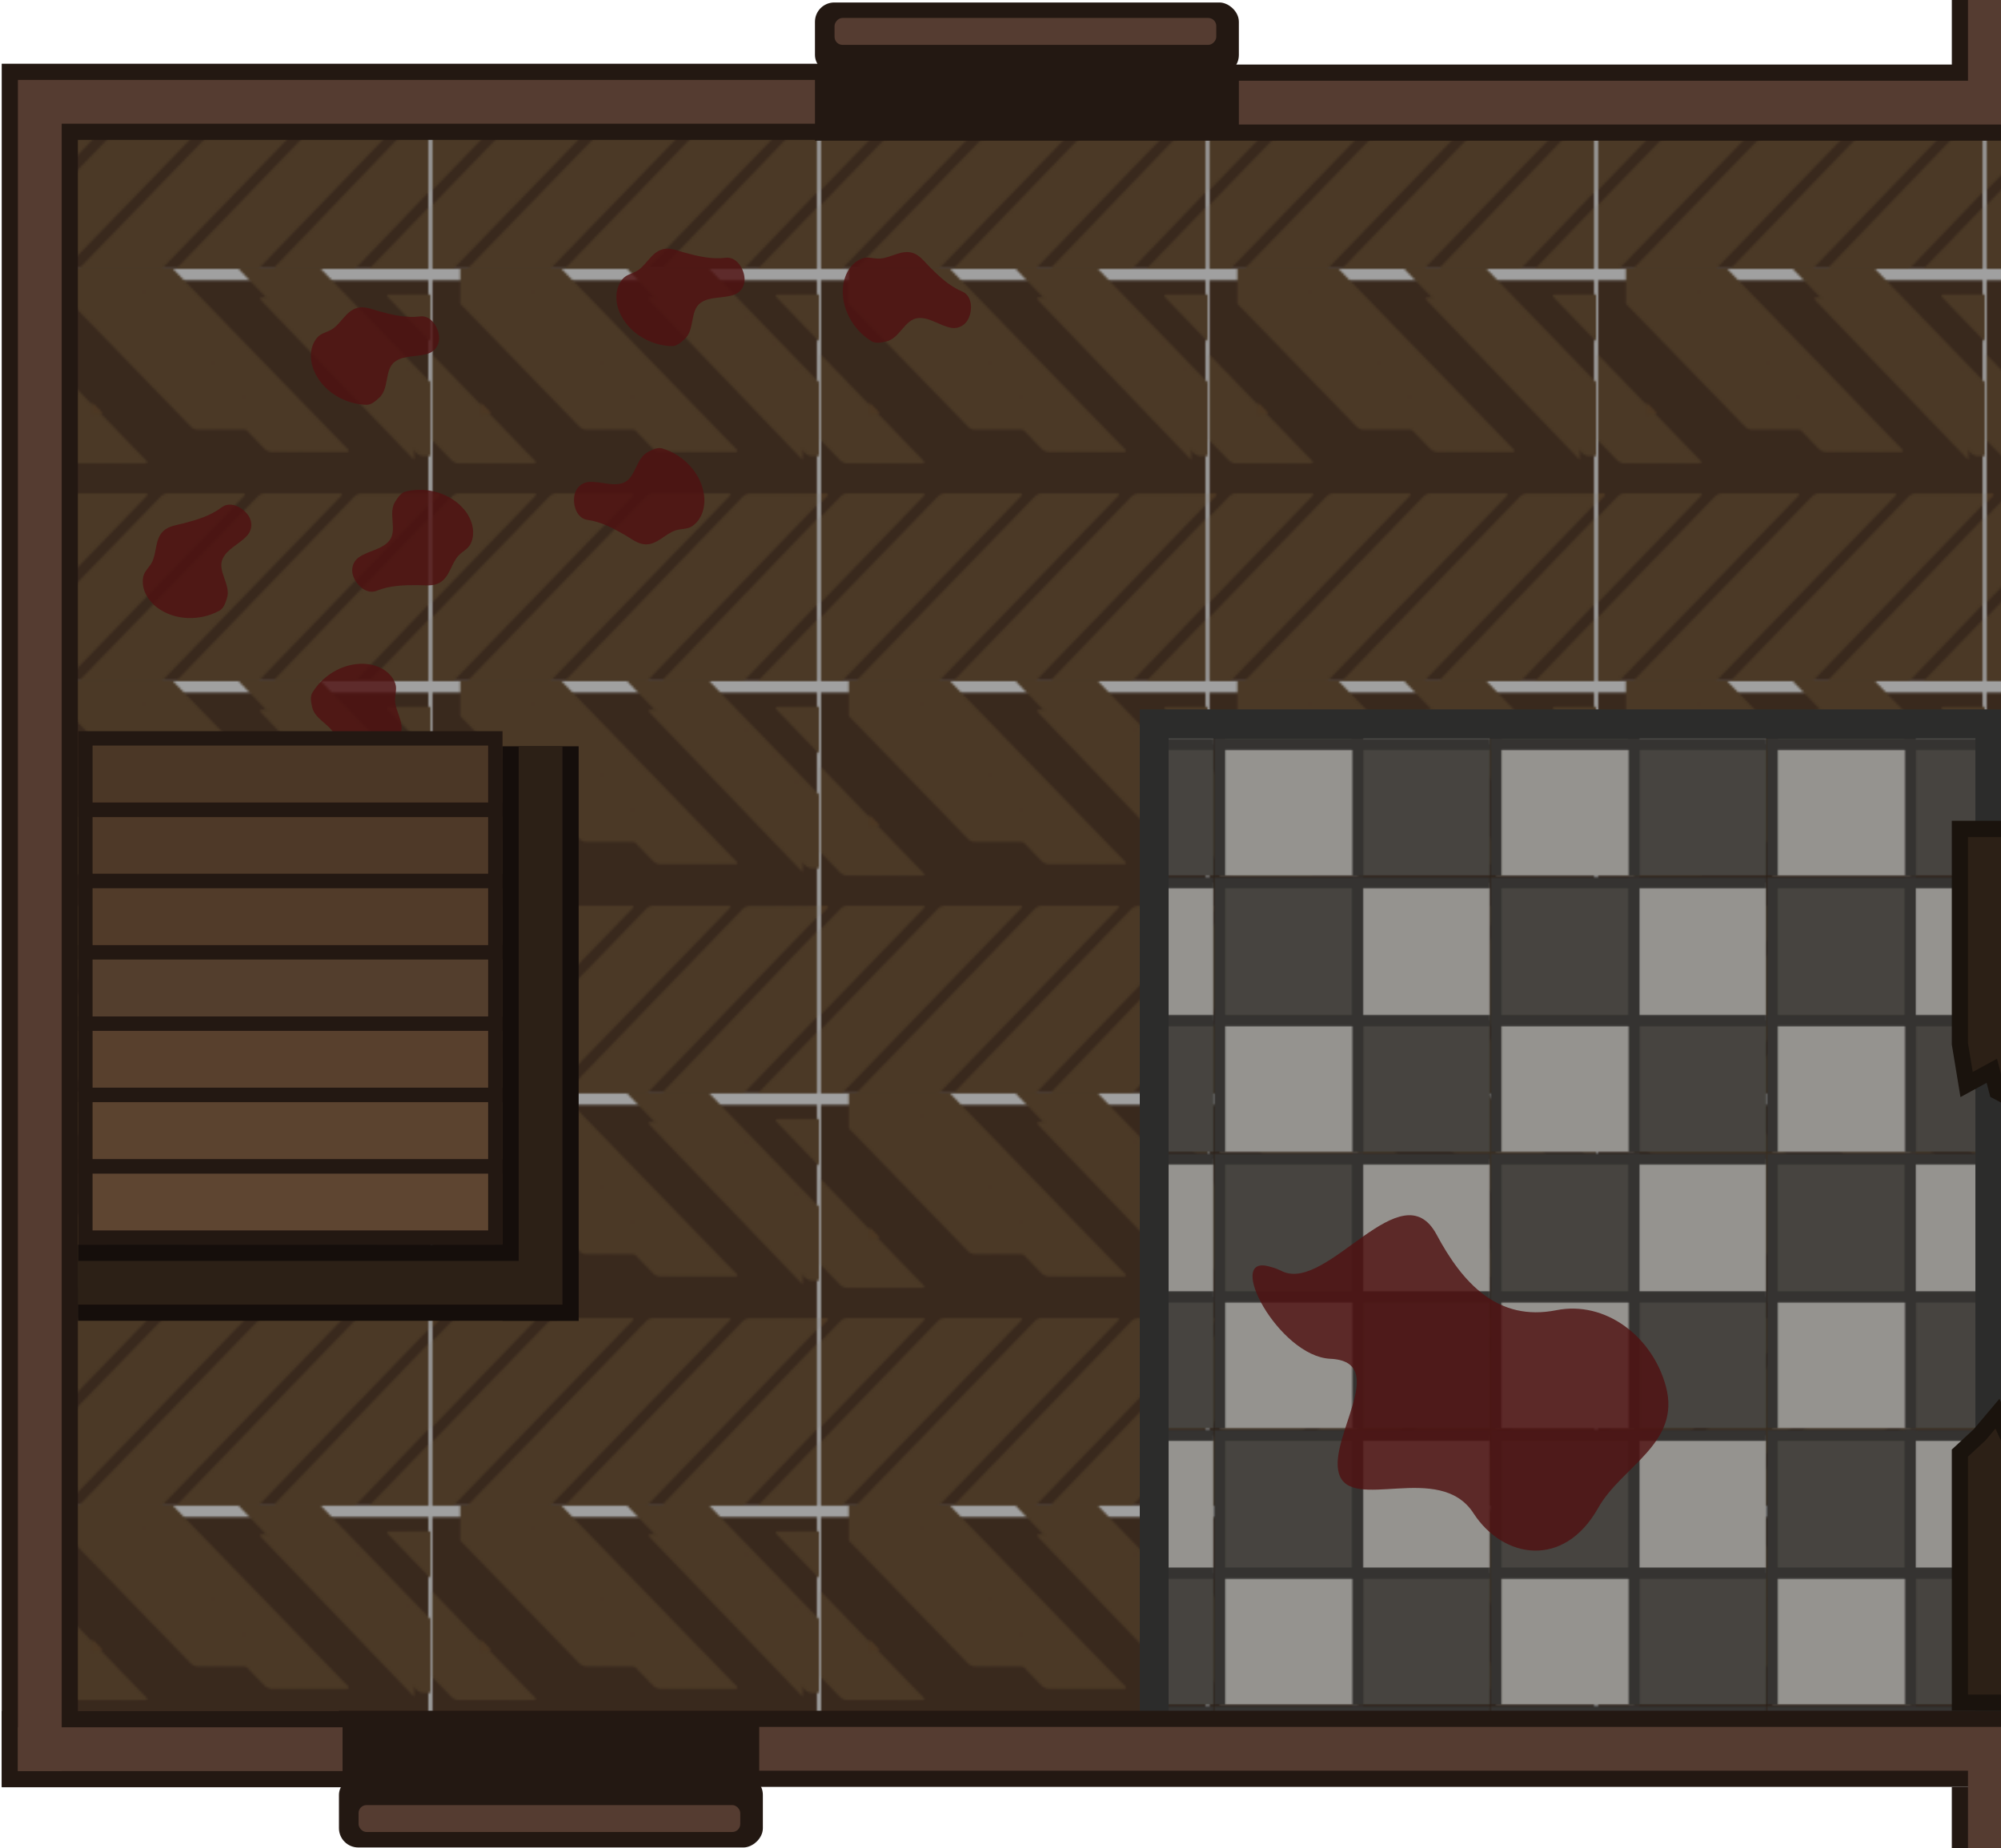<svg xmlns="http://www.w3.org/2000/svg" xmlns:xlink="http://www.w3.org/1999/xlink" width="1051.041" height="970.804" viewBox="0 0 278.088 256.859"><defs><pattern xlink:href="#a" id="e" x="0" y="0" patternTransform="matrix(0 .3 -.3 0 -272.184 92.538)" preserveAspectRatio="xMidYMid"/><pattern id="a" width="190.856" height="179.085" patternTransform="translate(6.73 39.184)" patternUnits="userSpaceOnUse" preserveAspectRatio="xMidYMid"><g transform="translate(-42019.614 -7691.69)scale(3.78)"><rect width="50.497" height="47.382" x="11117.689" y="2035.094" ry="0" style="fill:#5b412f;fill-opacity:1;stroke-width:.1;paint-order:markers stroke fill"/><path d="M15649.074 12907.391h-29.798a.49.49 0 0 0-.488.489v9.121c0 .27.217.487.488.487h31.286c.27 0 .488-.217.488-.487v-8.237z" style="display:inline;fill:#775b3c;fill-opacity:1;stroke-width:.161;paint-order:markers stroke fill" transform="matrix(.719 -.695 -.001 1 -100.953 -3.832)"/><path d="M15589.774 12828.789h-12.528a.48.48 0 0 0-.484.483v9.128c0 .268.215.483.482.483h27.113z" style="display:inline;fill:#775b3c;fill-opacity:1;stroke-width:.159;paint-order:markers stroke fill" transform="matrix(.722 -.692 -.002 1 -100.953 -3.832)"/><path d="M15566.037 12839.533v7.005a.49.49 0 0 0 .491.491h10.312z" style="display:inline;fill:#775b3c;fill-opacity:1;stroke-width:.162;paint-order:markers stroke fill" transform="matrix(.72 -.694 .001 1 -100.953 -3.832)"/><path d="M15672.004 12956.397a.5.5 0 0 0-.272-.08h-31.405a.485.485 0 0 0-.486.487v9.198c0 .27.216.487.486.487h31.405a.485.485 0 0 0 .486-.486v-9.199a.5.5 0 0 0-.214-.404z" style="display:inline;fill:#775b3c;fill-opacity:1;stroke-width:.16;paint-order:markers stroke fill" transform="matrix(.718 -.696 -.001 1 -100.953 -3.832)"/><path d="M15668.196 12962.801a.5.5 0 0 0-.272-.08h-31.413a.486.486 0 0 0-.487.486v2.104l10.898 7.582h21.002c.27 0 .487-.217.487-.487v-9.198a.47.47 0 0 0-.214-.404z" style="display:inline;fill:#775b3c;fill-opacity:1;stroke-width:.16;paint-order:markers stroke fill" transform="matrix(.718 -.696 -.001 1 -100.953 -3.832)"/><path d="M15652.139 12951.628a.5.5 0 0 0-.273-.08h-18.491l14.635 10.172h3.856c.27 0 .487-.217.487-.487v-9.199a.47.47 0 0 0-.214-.403z" style="display:inline;fill:#775b3c;fill-opacity:1;stroke-width:.16;paint-order:markers stroke fill" transform="matrix(.719 -.695 -.001 1 -100.953 -3.832)"/><path d="M15643.714 12951.324a.5.5 0 0 0-.271-.08h-1.473l1.957 1.36v-.875a.47.47 0 0 0-.213-.402z" style="display:inline;fill:#7a5938;fill-opacity:1;stroke-width:.16;paint-order:markers stroke fill" transform="matrix(.719 -.695 -.001 1 -100.953 -3.832)"/><path d="m11177.478 2052.103 21.439 20.695c.194.188.351.557.352.828l.01 9.12c0 .27-.155.337-.35.149l-22.51-21.728a1.32 1.32 0 0 1-.352-.826l-.01-8.238z" style="display:inline;fill:#775b3c;fill-opacity:1;stroke-width:.136;paint-order:markers stroke fill" transform="translate(-32.233 -17.01)"/><path d="m11189.696 2052.104 9.042 8.67c.194.186.35.55.35.818l.02 9.128c0 .268-.154.334-.347.149l-19.57-18.765z" style="display:inline;fill:#775b3c;fill-opacity:1;stroke-width:.135;paint-order:markers stroke fill" transform="translate(-32.233 -17.01)"/><path d="M11199.321 2052.103v7.005c0 .272-.158.339-.354.15l-7.425-7.155z" style="display:inline;fill:#775b3c;fill-opacity:1;stroke-width:.137;paint-order:markers stroke fill" transform="translate(-32.233 -17.01)"/><path d="M11176.192 2062.7q.088.001.196.108l22.551 21.855c.194.188.35.556.35.826v9.198c0 .27-.155.336-.349.148l-22.552-21.856a1.3 1.3 0 0 1-.349-.824v-9.2c0-.167.06-.257.153-.254" style="display:inline;fill:#775b3c;fill-opacity:1;stroke-width:.136;paint-order:markers stroke fill" transform="translate(-32.233 -17.01)"/><path d="M11176.19 2074.592c.06 0 .122.035.195.105l22.563 21.857c.193.187.35.556.35.825v2.104h-7.821l-15.085-14.613a1.32 1.32 0 0 1-.351-.826v-9.197c0-.17.06-.259.154-.255z" style="display:inline;fill:#775b3c;fill-opacity:1;stroke-width:.136;paint-order:markers stroke fill" transform="translate(-32.233 -17.01)"/><path d="M11176.189 2086.524c.06 0 .123.036.197.107l13.295 12.851h-10.514l-2.773-2.679a1.3 1.3 0 0 1-.35-.826v-9.199c0-.168.06-.256.153-.254z" style="display:inline;fill:#775b3c;fill-opacity:1;stroke-width:.136;paint-order:markers stroke fill" transform="translate(-32.233 -17.01)"/><path d="M11176.194 2098.353c.05 0 .122.036.195.107l1.06 1.022h-1.407v-.875c0-.168.06-.256.153-.254z" style="display:inline;fill:#7a5938;fill-opacity:1;stroke-width:.135;paint-order:markers stroke fill" transform="translate(-32.233 -17.01)"/></g></pattern><pattern xlink:href="#b" id="f" x="0" y="0" patternTransform="matrix(.2 0 0 .2 3788.217 3656.11)" preserveAspectRatio="xMidYMid"/><pattern id="b" width="191.913" height="191.294" patternTransform="translate(4978.608 4513.307)" patternUnits="userSpaceOnUse" preserveAspectRatio="xMidYMid"><g clip-path="url(#c)" transform="translate(-4710.492 -3243.508)scale(3.78)"><path d="M1272.703-909.791h25.391v25.304h-25.391z" style="fill:#595650;fill-opacity:1;stroke:#42403d;stroke-width:2;stroke-linecap:round;stroke-dasharray:none;stroke-opacity:1;stop-color:#000" transform="scale(1 -1)"/><path d="M1247.318 884.487h25.391v25.304h-25.391z" style="fill:#bbb9b4;fill-opacity:1;stroke:#42403d;stroke-width:2;stroke-linecap:round;stroke-dasharray:none;stroke-opacity:1;stop-color:#000"/><path d="M-1272.709 859.178h25.391v25.304h-25.391z" style="fill:#595650;fill-opacity:1;stroke:#42403d;stroke-width:2;stroke-linecap:round;stroke-dasharray:none;stroke-opacity:1;stop-color:#000" transform="scale(-1 1)"/><path d="M-1298.078-884.482h25.391v25.304h-25.391z" style="fill:#bbb9b4;fill-opacity:1;stroke:#42403d;stroke-width:2;stroke-linecap:round;stroke-dasharray:none;stroke-opacity:1;stop-color:#000" transform="scale(-1)"/></g></pattern><pattern xlink:href="#d" id="g" x="0" y="0" patternTransform="matrix(.2 0 0 .199 -478.644 -837.399)" preserveAspectRatio="xMidYMid"/><pattern id="d" width="232.984" height="232.984" patternTransform="matrix(.3 0 0 .3 830.796 198.126)" patternUnits="userSpaceOnUse" preserveAspectRatio="xMidYMid" style="fill:#3e1717"><path d="M0 116.492c0-32.168 26.078-58.246 58.246-58.246s58.246 26.078 58.246 58.246zM232.984 0c-32.168 0-58.246 26.078-58.246 58.246s26.078 58.246 58.246 58.246zM0 116.492c32.168 0 58.246 26.078 58.246 58.246S32.168 232.984 0 232.984Zm116.492 0c0 32.169 26.078 58.246 58.246 58.246s58.246-26.077 58.246-58.246zM0 0c0 32.168 26.078 58.246 58.246 58.246S116.492 32.168 116.492 0Zm116.492 0c32.169 0 58.246 26.078 58.246 58.246s-26.077 58.246-58.246 58.246zm0 116.492c-32.168 0-58.246 26.078-58.246 58.246s26.078 58.246 58.246 58.246zm0 116.492c0-32.168 26.078-58.246 58.246-58.246s58.246 26.078 58.246 58.246z" style="stroke-width:4.856;stroke-linecap:square;paint-order:stroke markers fill;stop-color:#000;fill:#3e1717"/></pattern><clipPath id="c" clipPathUnits="userSpaceOnUse"><path d="M1246.316 858.177h50.778v50.615h-50.778z" style="fill:#000;fill-opacity:.26;stroke:none;stroke-width:1.948;stroke-linejoin:round;stroke-dasharray:none;stroke-opacity:1"/></clipPath></defs><path d="M-865.284-762.46v86.843h-271.183v228.993h271.183v86.843h307.374v-76.854h122.294v-248.972H-557.91v-76.853z" style="fill:url(#e);fill-opacity:1;stroke:none;stroke-width:10.583;stroke-linecap:round;stroke-linejoin:miter;stroke-dasharray:none" transform="translate(1142.002 689.732)"/><path d="M-865.284-762.46v86.843h-271.183v228.993h271.183v86.843h307.374v-76.854h122.294v-248.972H-557.91v-76.853z" style="fill:#000;fill-opacity:.372;stroke:#39291d;stroke-width:5;stroke-linecap:round;stroke-linejoin:miter;stroke-dasharray:none;stroke-opacity:1" transform="translate(1142.002 689.732)"/><path d="M-981.598-589.113h116.13v142.438h-116.13z" style="fill:url(#f);fill-opacity:1;stroke:#2c2c2b;stroke-width:4;stroke-linecap:butt;stroke-linejoin:miter;stroke-dasharray:none;stroke-opacity:1" transform="translate(1142.002 689.732)"/><path d="M-981.598-589.113h116.13v142.438h-116.13z" style="fill:#000;fill-opacity:.207;stroke:#2c2c2b;stroke-width:4;stroke-linecap:butt;stroke-linejoin:miter;stroke-dasharray:none;stroke-opacity:1" transform="translate(1142.002 689.732)"/><path d="M-827.376-601.1c2.648-8.115 6.763-14.287 12.27-20.138 5.223-5.55 11.161-6.001 17.625-8.103 8.053-2.619 1.446-13.192.062-19.238-2.029-8.856-13.129-16.293-22.413-12.187-10.645 4.706-8.07 19.085-15.127 26.519-5.342 5.627-14.78 9.496-11.168 19.63 2.385 6.692 6.095 8.36 12.08 8.3 2.634-.026 5.408 9.085 6.67 5.216m21.162-70.149c-.914 1.327-2.043 2.669-3.597 3.224-1.12.401-2.166-.574-2.302-1.666-.21-1.69-1.8-2.947-1.697-4.694.057-.972 1.306-1.167 2.109-1.323.88-.173 1.52.225 2.174.785.825.705 1.545 1.478 2.088 2.402.299.51.797.868 1.225 1.272m-1.163 72.785c1.533 1.171 3.26 2.388 3.884 4.288.397 1.209-.265 2.392-1.025 3.34-2.034 2.54-2.627 5.914-4.41 8.612-.945 1.43-2.59 2.651-4.4 2.508-.971-.076-1.656-.802-2.336-1.409-1.326-1.182-2.61-2.804-2.423-4.692.115-1.157 1.053-1.983 1.18-3.143.194-1.777.05-3.53-.228-5.291-.232-1.47.026-2.927 1.207-3.703.877-.578 1.953-.702 2.993-.544 1.606.242 3.107-1.11 4.72-.658.357.1.546.468.838.691" style="fill:#4f1212;fill-opacity:.82;stroke:none;stroke-width:2.559;stroke-linecap:square;stroke-linejoin:round;stroke-dasharray:none;stroke-opacity:1;paint-order:fill markers stroke;stop-color:#000" transform="translate(1142.002 689.732)"/><path d="M-752.643-765.252h82.091v408.311h-82.091z" style="fill:#280f0f;fill-opacity:1;stroke:#1f1f1f;stroke-width:5;stroke-linecap:round;stroke-linejoin:miter;stroke-dasharray:none;stroke-opacity:1" transform="translate(1142.002 689.732)"/><path d="M-752.643-765.252h82.091v408.311h-82.091z" style="fill:url(#g);fill-opacity:1;stroke:#280f0f;stroke-width:5;stroke-linecap:round;stroke-linejoin:miter;stroke-dasharray:none;stroke-opacity:1" transform="translate(1142.002 689.732)"/><path d="M-440.768-557.422h-111.586" style="fill:#37281b;fill-opacity:1;stroke:#36271b;stroke-width:10.583;stroke-linecap:butt;stroke-linejoin:round;stroke-dasharray:none;stroke-opacity:1" transform="translate(1142.002 689.732)"/><path d="M-557.646-562.742v66.755" style="fill:#37281b;fill-opacity:1;stroke:#36271b;stroke-width:10.814;stroke-linecap:butt;stroke-linejoin:round;stroke-dasharray:none;stroke-opacity:1" transform="translate(1142.002 689.732)"/><path d="M-529.496-436.49h99.172M-562.937-436.635h40.905M-498.156-685.607h64.434M-557.74-767.752v87.297M-865.455-767.752v97.461M-1136.47-680.874v239.49M-1026.663-675.582h-115.095M-860.164-675.469h-168.58" style="fill:#3b2c1c;fill-opacity:1;stroke:#231812;stroke-width:10.583;stroke-linecap:butt;stroke-linejoin:miter;stroke-dasharray:none;stroke-opacity:1" transform="translate(1142.002 689.732)"/><g transform="translate(1060.107 193.808)"><rect width="9.989" height="58.912" x="-62.961" y="-1013.001" rx="2.686" ry="2.686" style="fill:#231812;fill-opacity:1;stroke-width:.97;stroke-linecap:square;stop-color:#000" transform="rotate(-90)"/><rect width="53.047" height="3.742" x="957.23" y="-60.811" rx="1.113" ry="1.113" style="display:inline;fill:#553c31;fill-opacity:1;stroke-width:.223" transform="scale(-1)"/></g><path d="M-860.167-446.676h-234.729M-1092.906-446.624h-48.853M-552.448-762.46h-132.427M-738.32-762.46h-132.427M-435.616-431.2v-259.703" style="fill:#3b2c1c;fill-opacity:1;stroke:#231812;stroke-width:10.583;stroke-linecap:butt;stroke-linejoin:miter;stroke-dasharray:none;stroke-opacity:1" transform="translate(1142.002 689.732)"/><g transform="translate(1630.371 203.09)"><rect width="9.989" height="58.912" x="-62.961" y="-1013.001" rx="2.686" ry="2.686" style="fill:#231812;fill-opacity:1;stroke-width:.97;stroke-linecap:square;stop-color:#000" transform="rotate(-90)"/><rect width="53.047" height="3.742" x="957.23" y="-60.811" rx="1.113" ry="1.113" style="display:inline;fill:#553c31;fill-opacity:1;stroke-width:.223" transform="scale(-1)"/></g><g style="fill:#4d1212;fill-opacity:.824;stroke-width:1.487"><path d="M99.009 172.296c-5.884-3.258-14.467-4.79-12.988-14.51 1.607-10.563.464-21.757 4.461-31.736 2.12-5.29 6.21-11.96 12.904-10.8 2.967.513 4.484-.758 6.113-1.15 5.082-1.22 13.968-2.706 13.979 5.386.008 6.245 4.721 11.92 2.716 18.35-1.916 6.148-9.25 7.345-13.21 11.825-4.924 5.57 4.288 9.646 6.846 13.937 2.411 4.044 6.483 13.032.09 14.814-6.595 1.838-12.748-.926-17.856-4.814-.88-.67-2.058-.75-3.055-1.302" style="fill:#4d1212;fill-opacity:.824;stroke:none;stroke-width:3.806;stroke-linecap:square;stroke-linejoin:round;stroke-dasharray:none;stroke-opacity:1;paint-order:fill markers stroke;stop-color:#000" transform="rotate(225 304.338 7.04)scale(.672)"/></g><g transform="matrix(1 0 0 -1 1126.259 63.306)"><rect width="9.989" height="58.912" x="-62.961" y="-1013.001" rx="2.686" ry="2.686" style="fill:#231812;fill-opacity:1;stroke-width:.97;stroke-linecap:square;stop-color:#000" transform="rotate(-90)"/><rect width="53.047" height="3.742" x="957.23" y="-60.811" rx="1.113" ry="1.113" style="display:inline;fill:#553c31;fill-opacity:1;stroke-width:.223" transform="scale(-1)"/></g><path d="M-1066.873-506.161v-79.845" style="fill:#37281b;fill-opacity:1;stroke:#150e0b;stroke-width:10.583;stroke-linecap:butt;stroke-linejoin:round;stroke-dasharray:none;stroke-opacity:1" transform="translate(1142.002 689.732)"/><path d="M-1130.138-527.635h56.974v9.912h-56.974z" style="fill:#5e4531;fill-opacity:1;stroke:#231812;stroke-width:2;stroke-linecap:butt;stroke-linejoin:miter;stroke-dasharray:none;stroke-opacity:1" transform="translate(1142.002 689.732)"/><path d="M-1061.581-511.453h-69.585" style="fill:#37281b;fill-opacity:1;stroke:#150e0b;stroke-width:10.583;stroke-linecap:butt;stroke-linejoin:round;stroke-dasharray:none;stroke-opacity:1" transform="translate(1142.002 689.732)"/><path d="M-963.718-513.003c6.322 2.789 16.503-14.227 21.373-5.126 3.588 6.706 8.484 12.118 16.64 10.494 6.775-1.348 13.322 3.602 15.213 10.57 2.156 7.946-6.142 11.108-9.408 16.917-4.781 8.503-13.234 7.051-17.328.726-4.724-7.3-17.112 0-18.707-5.547-1.445-5.029 7.12-15.53-1.184-15.914-7.194-.332-14.78-14.673-8.446-12.811 0 0 .564.146.837.246.346.126 1.01.445 1.01.445" style="fill:#4f1212;fill-opacity:.82;stroke:none;stroke-width:2.559;stroke-linecap:square;stroke-linejoin:round;stroke-dasharray:none;stroke-opacity:1;paint-order:fill markers stroke;stop-color:#000" transform="translate(1142.002 689.732)"/><path d="M-1130.138-577.196h56.974v9.912h-56.974z" style="fill:#4e3928;fill-opacity:1;stroke:#231812;stroke-width:2;stroke-linecap:butt;stroke-linejoin:miter;stroke-dasharray:none;stroke-opacity:1" transform="translate(1142.002 689.732)"/><path d="M-1130.138-567.284h56.974v9.912h-56.974z" style="fill:#513b29;fill-opacity:1;stroke:#231812;stroke-width:2;stroke-linecap:butt;stroke-linejoin:miter;stroke-dasharray:none;stroke-opacity:1" transform="translate(1142.002 689.732)"/><path d="M-1130.138-557.372h56.974v9.912h-56.974z" style="fill:#533e2d;fill-opacity:1;stroke:#231812;stroke-width:2;stroke-linecap:butt;stroke-linejoin:miter;stroke-dasharray:none;stroke-opacity:1" transform="translate(1142.002 689.732)"/><path d="M-1130.138-547.46h56.974v9.912h-56.974z" style="fill:#58402d;fill-opacity:1;stroke:#231812;stroke-width:2;stroke-linecap:butt;stroke-linejoin:miter;stroke-dasharray:none;stroke-opacity:1" transform="translate(1142.002 689.732)"/><path d="M-1130.138-537.548h56.974v9.912h-56.974z" style="fill:#5b432f;fill-opacity:1;stroke:#231812;stroke-width:2;stroke-linecap:butt;stroke-linejoin:miter;stroke-dasharray:none;stroke-opacity:1" transform="translate(1142.002 689.732)"/><g style="fill:#4f1212;fill-opacity:.82"><path d="M18.977 170.484c1.561-2.573 4.657-4.326 7.735-3.939 1.616.204 3.26 1.137 3.79 2.747.249.758-.087 1.548-.045 2.34.081 1.515 1.249 2.966.81 4.513-.29 1.018-1.207 1.668-1.928 2.383-1.359 1.347-2.7 2.758-3.462 4.569-.591 1.405-2.6 1.466-3.85.82-.834-.431-1.36-1.347-1.199-2.315.268-1.61 1.525-3.05 1.361-4.658-.19-1.87-2.869-2.535-3.261-4.454-.134-.657-.315-1.408.049-2.006M68.924 122.344c-3.01-.066-6.075-1.87-7.279-4.73-.632-1.502-.645-3.391.484-4.655.532-.595 1.384-.7 2.05-1.132 1.27-.828 1.943-2.564 3.502-2.957 1.027-.259 2.048.211 3.028.478 1.846.503 3.739.96 5.688.714 1.512-.191 2.57 1.519 2.635 2.924.044.937-.487 1.85-1.406 2.195-1.528.573-3.402.205-4.714 1.15-1.523 1.1-.76 3.753-2.227 5.052-.501.445-1.062.976-1.761.96M26.471 130.497c-3.008-.066-6.075-1.87-7.278-4.73-.632-1.501-.645-3.391.484-4.655.532-.594 1.383-.7 2.049-1.132 1.271-.827 1.944-2.564 3.503-2.957 1.026-.259 2.048.211 3.027.478 1.847.503 3.74.96 5.689.714 1.512-.19 2.57 1.519 2.635 2.924.043.937-.487 1.85-1.406 2.195-1.528.573-3.403.205-4.714 1.15-1.524 1.1-.761 3.753-2.227 5.052-.502.445-1.062.976-1.762.961M6.04 159.114c-2.638 1.448-6.196 1.418-8.668-.456-1.298-.985-2.254-2.615-1.908-4.274.163-.78.848-1.298 1.208-2.005.688-1.352.402-3.192 1.555-4.312.76-.738 1.88-.841 2.861-1.1 1.85-.488 3.718-1.039 5.283-2.226 1.215-.921 2.985.03 3.744 1.215.507.79.504 1.846-.12 2.604-1.037 1.26-2.844 1.878-3.507 3.353-.77 1.714 1.217 3.63.597 5.488-.212.636-.431 1.377-1.045 1.713M96.667 121.657c-2.573-1.562-4.326-4.657-3.938-7.735.203-1.617 1.137-3.26 2.746-3.79.758-.25 1.548.086 2.341.044 1.515-.08 2.965-1.248 4.512-.81 1.018.29 1.668 1.208 2.383 1.928 1.348 1.359 2.759 2.7 4.57 3.463 1.404.59 1.465 2.6.82 3.85-.432.833-1.348 1.359-2.316 1.198-1.61-.268-3.049-1.524-4.658-1.36-1.869.19-2.535 2.868-4.454 3.26-.657.135-1.408.315-2.006-.048M301.44 233.889c-1.582-.96-2.66-2.865-2.422-4.758.125-.994.7-2.005 1.69-2.33.465-.154.951.052 1.439.026.932-.05 1.824-.767 2.775-.497.626.177 1.026.742 1.466 1.185.828.836 1.696 1.661 2.81 2.13.864.363.902 1.6.504 2.368-.265.512-.828.836-1.424.737-.99-.165-1.875-.938-2.864-.837-1.15.117-1.56 1.764-2.74 2.006-.404.082-.866.193-1.234-.03M312.501 242.186c.518-1.778 2.078-3.312 3.969-3.572.993-.136 2.117.157 2.688 1.029.27.41.196.933.347 1.397.289.888 1.213 1.563 1.199 2.552-.01.651-.452 1.183-.766 1.723-.593 1.017-1.165 2.069-1.33 3.266-.127.928-1.311 1.285-2.156 1.1-.564-.124-1.022-.584-1.08-1.185-.098-1 .42-2.054.066-2.984-.41-1.08-2.108-1.05-2.646-2.127-.184-.369-.411-.786-.29-1.2M67.588 136.561c2.889.843 5.384 3.379 5.806 6.452.222 1.615-.255 3.443-1.673 4.372-.667.437-1.517.317-2.272.563-1.442.47-2.54 1.973-4.148 1.95-1.059-.016-1.924-.735-2.801-1.246-1.653-.963-3.364-1.894-5.31-2.161-1.51-.208-2.09-2.133-1.788-3.507.2-.916.949-1.662 1.926-1.757 1.624-.157 3.34.684 4.851.11 1.756-.668 1.706-3.428 3.458-4.304.6-.3 1.279-.668 1.95-.472M31.947 142.545c2.923-.715 6.352.235 8.254 2.685 1 1.287 1.501 3.11.738 4.622-.36.712-1.155 1.034-1.686 1.624-1.014 1.128-1.214 2.98-2.618 3.763-.925.515-2.033.326-3.049.322-1.913-.008-3.86.04-5.679.782-1.411.576-2.875-.802-3.302-2.142-.284-.894-.009-1.914.79-2.484 1.328-.95 3.234-1.079 4.256-2.332 1.187-1.456-.237-3.821.843-5.456.37-.559.773-1.217 1.453-1.384" style="fill:#4f1212;fill-opacity:.82;stroke:none;stroke-width:2.559;stroke-linecap:square;stroke-linejoin:round;stroke-dasharray:none;stroke-opacity:1;paint-order:fill markers stroke;stop-color:#000" transform="translate(24.447 -74.237)"/></g><path d="M-1130.138-587.109h56.974v9.912h-56.974z" style="fill:#4b3726;fill-opacity:1;stroke:#231812;stroke-width:2;stroke-linecap:butt;stroke-linejoin:miter;stroke-dasharray:none;stroke-opacity:1" transform="translate(1142.002 689.732)"/><path d="M-684.875-359.781h132.2M-557.646-354.49v-87.293M-738.32-359.383H-870.43M-865.458-354.091v-87.293" style="fill:#3b2c1c;fill-opacity:1;stroke:#231812;stroke-width:10.583;stroke-linecap:butt;stroke-linejoin:miter;stroke-dasharray:none;stroke-opacity:1" transform="translate(1142.002 689.732)"/><path d="M-557.74-765.503v82.722" style="fill:#3b2c1c;fill-opacity:1;stroke:#553c31;stroke-width:6.085;stroke-linecap:butt;stroke-linejoin:miter;stroke-dasharray:none;stroke-opacity:1" transform="translate(1142.002 689.732)"/><path d="M-555.33-762.46h-126.663" style="fill:#3b2c1c;fill-opacity:1;stroke:#553c31;stroke-width:6.085;stroke-linecap:butt;stroke-linejoin:miter;stroke-dasharray:none;stroke-opacity:1" transform="translate(1142.002 689.732)"/><path d="M-466.765-436.49h34.192M-560.688-436.635h37.071M-495.755-685.607h62.033M-865.455-765.503v93.077M-1136.47-678.625v235.044M-1028.744-675.582h-110.768M-865.504-675.469h-104.328" style="fill:#3b2c1c;fill-opacity:1;stroke:#553c31;stroke-width:6.085;stroke-linecap:butt;stroke-linejoin:miter;stroke-dasharray:none;stroke-opacity:1" transform="translate(1142.002 689.732)"/><path d="M-862.416-446.676h-174.072" style="fill:#3b2c1c;fill-opacity:1;stroke:#553c31;stroke-width:6.085;stroke-linecap:butt;stroke-linejoin:miter;stroke-dasharray:none;stroke-opacity:1" transform="translate(1142.002 689.732)"/><path d="M-1094.395-446.624h-45.117M-740.434-762.46h-128.064M-435.616-433.448V-688.65M-682.425-359.781h127.822M-557.646-356.739v-82.938M-740.867-359.383h-127.634" style="fill:#3b2c1c;fill-opacity:1;stroke:#553c31;stroke-width:6.085;stroke-linecap:butt;stroke-linejoin:miter;stroke-dasharray:none;stroke-opacity:1" transform="translate(1142.002 689.732)"/><path d="M-865.458-356.34v-93.294" style="fill:#3b2c1c;fill-opacity:1;stroke:#553c31;stroke-width:6.085;stroke-linecap:butt;stroke-linejoin:miter;stroke-dasharray:none;stroke-opacity:1" transform="translate(1142.002 689.732)"/><path d="M-869.626-574.53h8.335v29.875l-1.194 7.64-1.953-1.032-.752-2.862-3.503 1.91-.933-5.656zM-869.626-487.776l2.731-2.53 2.488-2.946 1.554 3.361 1.562 3.916v32.883h-8.335z" style="fill:#2c2016;fill-opacity:1;stroke:#1a130d;stroke-width:2.249;stroke-opacity:1" transform="translate(1142.002 689.732)"/><path d="M-1066.873-508.41v-77.596M-1065.505-511.453h-65.661" style="fill:#37281b;fill-opacity:1;stroke:#2c2016;stroke-width:6.085;stroke-linecap:butt;stroke-linejoin:round;stroke-dasharray:none;stroke-opacity:1" transform="translate(1142.002 689.732)"/><path d="M934.516-352.098s.304 1.659-.541 3.681c-.846 2.023-.299 16.265-.63 23.54-.338 5.578-1.059 8.7-1.059 8.7s-.583-.016-1.608-1.042-1.107-1.905-1.107-1.905 1.152-2.623 1.52-5.752c.368-3.13.094-27.222.094-27.222z" style="fill:#a3851f;fill-opacity:1;stroke:#483b0e;stroke-width:1.1;stroke-linecap:round;stroke-linejoin:round;stroke-miterlimit:5;stroke-opacity:1;paint-order:fill markers stroke" transform="matrix(.391 .779 -.766 .411 -298.468 -405.226)"/><path d="M933.467-325.084c-.339 5.578-1.18 8.907-1.18 8.907-.065.298-.584-.016-1.61-1.042-1.025-1.026-1.15-1.737-1.106-1.905.08-.298 1.152-2.623 1.52-5.752l.192-13.66h2.184z" style="fill:#434343;fill-opacity:1;stroke:#282828;stroke-width:1.1;stroke-linecap:round;stroke-linejoin:miter;stroke-miterlimit:5;stroke-opacity:.992;paint-order:fill markers stroke" transform="matrix(.391 .779 -.766 .411 -298.468 -405.226)"/><path d="M7.657-25.267s.698.211 1.725.954c1.026.744 1.238 2.067 1.238 2.067l-3.565-1.026-.603 1.997-5.233-1.738-3.012-.327s-.285-1.467.126-2.829 1.45-2.388 1.45-2.388c3.133 2.106 5.152 2.386 7.874 3.29z" style="fill:#9d1d1d;fill-opacity:1;stroke:#460c0c;stroke-width:.958;stroke-linecap:round;stroke-miterlimit:5;stroke-opacity:1;paint-order:fill markers stroke" transform="rotate(15 -463.28 1277.361)"/><path d="m.838-23.048-2.635-.291s-.301-1.474.11-2.836c.41-1.361 1.49-2.414 1.49-2.414l2.304 1.337" style="fill:#c2c2c2;fill-opacity:1;stroke:#2b2b2b;stroke-width:.958;stroke-linecap:square;stroke-linejoin:miter;stroke-miterlimit:5;stroke-opacity:1;paint-order:markers fill stroke" transform="rotate(15 -463.28 1277.361)"/><path d="m1.742-26.913.551.314-.943 3.127-.625-.073z" style="fill:#c2c2c2;stroke-width:.877;stroke-linecap:square;stroke-miterlimit:5;stroke-opacity:.992;paint-order:markers fill stroke" transform="rotate(15 -463.28 1277.361)"/><path d="m-859.105-527.6 8.96 21.735-1.14-5.022 2.07 3.664-1.071-5.586 3.034 5.027.032-1.609-.452-3.895 3.867 4.808-8.959-21.735 1.377 5.459-2.713-4.909-.033.014.52 4.266-2.265-3.547-.018.008.43 3.867-1.046-.81.919 3.213z" style="fill:#2c2016;fill-opacity:1;stroke:#1a130d;stroke-width:1.32;stroke-linecap:round;stroke-miterlimit:4;stroke-dasharray:none;stroke-opacity:1" transform="translate(1142.002 689.732)"/></svg>